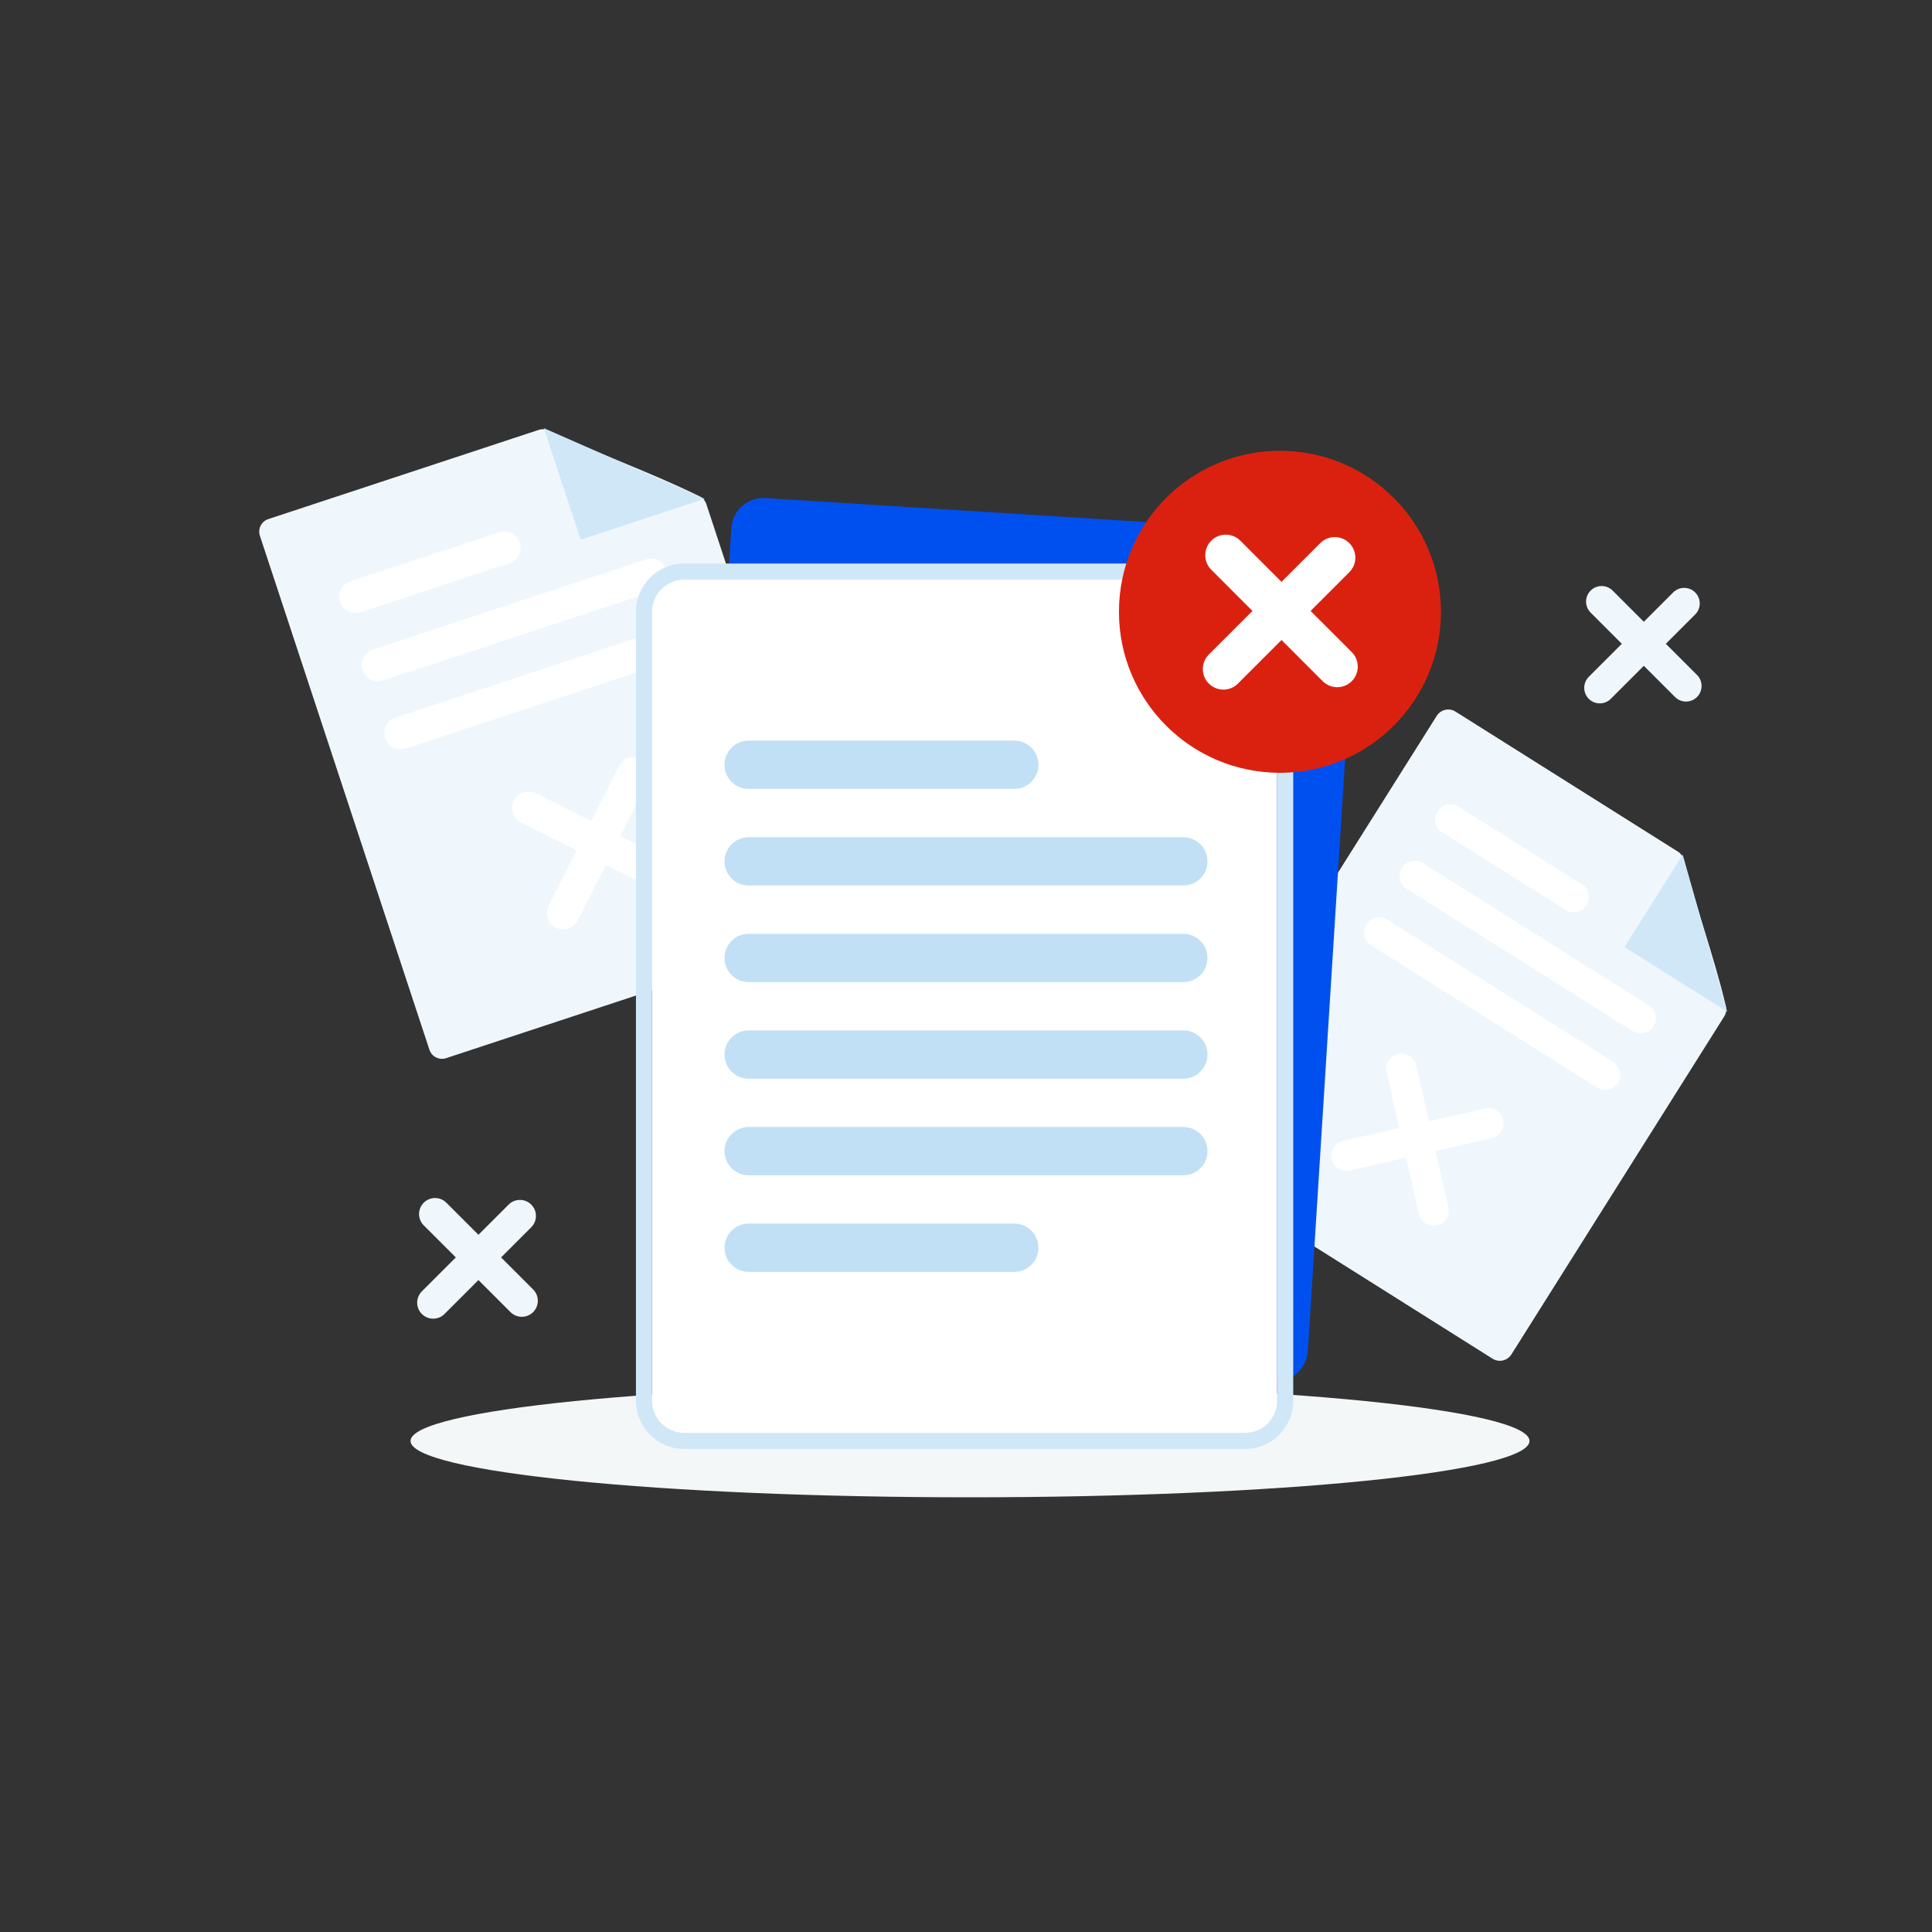 <svg width="240" height="240" viewBox="0 0 240 240" fill="none" xmlns="http://www.w3.org/2000/svg">
<rect x="0" y="0" width="240" height="240" fill="#333333" stroke="none"/>
<path d="M190 179C190 182.866 158.884 186 120.5 186C82.116 186 51 182.866 51 179C51 175.134 82.116 172 120.5 172C158.884 172 190 175.134 190 179Z" fill="#F3F7F8"/>
<path d="M178.472 88.931C178.971 88.138 180.019 87.9 180.812 88.4L208.437 105.795C208.818 106.035 209.086 106.415 209.192 106.852C210.407 111.833 212.905 118.712 214.399 124.997C214.503 125.435 214.421 125.898 214.182 126.279C205.083 140.728 198.144 151.747 187.753 168.249C187.254 169.042 186.205 169.282 185.412 168.782L145.873 143.884C145.08 143.385 144.842 142.337 145.341 141.544L178.472 88.931Z" fill="#EFF7FC"/>
<path d="M201.803 117.65L209.032 106.17L214.558 125.682L201.803 117.65Z" fill="#D0E7F8"/>
<path d="M178.572 100.795C179.126 99.914 180.29 99.65 181.17 100.204L196.476 109.842C197.357 110.397 197.621 111.56 197.067 112.441C196.512 113.321 195.349 113.586 194.468 113.031L179.162 103.393C178.282 102.838 178.017 101.675 178.572 100.795Z" fill="white"/>
<path d="M175.918 132.313C175.687 131.299 174.677 130.663 173.663 130.894C172.648 131.124 172.012 132.134 172.243 133.148L173.829 140.13L166.847 141.717C165.832 141.947 165.196 142.957 165.427 143.972C165.657 144.986 166.667 145.622 167.682 145.392L174.664 143.805L176.251 150.787C176.481 151.802 177.491 152.437 178.505 152.207C179.52 151.976 180.156 150.967 179.925 149.952L178.339 142.97L185.32 141.384C186.335 141.153 186.97 140.144 186.74 139.129C186.509 138.114 185.5 137.479 184.485 137.709L177.504 139.295L175.918 132.313Z" fill="white"/>
<path d="M174.155 107.81C174.71 106.93 175.873 106.665 176.754 107.22L204.815 124.89C205.695 125.445 205.96 126.608 205.405 127.488C204.851 128.369 203.687 128.633 202.807 128.079L174.746 110.409C173.865 109.854 173.601 108.691 174.155 107.81Z" fill="white"/>
<path d="M169.736 114.825C170.291 113.945 171.454 113.68 172.335 114.235L200.396 131.905C201.276 132.46 201.541 133.623 200.986 134.503C200.432 135.384 199.268 135.648 198.388 135.094L170.327 117.424C169.446 116.869 169.182 115.706 169.736 114.825Z" fill="white"/>
<path d="M32.285 66.552C32.002 65.692 32.468 64.766 33.328 64.483L66.92 53.403C67.332 53.267 67.78 53.301 68.171 53.491C73.151 55.912 80.643 58.572 86.921 61.665C87.311 61.857 87.606 62.203 87.742 62.615C93.523 80.142 97.921 93.477 104.532 113.52C104.815 114.379 104.35 115.309 103.491 115.592L55.415 131.449C54.556 131.732 53.63 131.266 53.346 130.406L32.285 66.552Z" fill="#EFF7FC"/>
<path d="M72.134 67.046L67.564 53.19L87.528 61.968L72.134 67.046Z" fill="#D0E7F8"/>
<path d="M42.25 74.769C41.899 73.706 42.477 72.56 43.539 72.21L62.013 66.116C63.076 65.766 64.221 66.343 64.572 67.406C64.922 68.469 64.345 69.615 63.282 69.965L44.809 76.058C43.746 76.409 42.6 75.831 42.25 74.769Z" fill="white"/>
<path d="M80.53 96.967C81.034 95.967 80.632 94.749 79.632 94.245C78.633 93.742 77.415 94.143 76.911 95.143L73.446 102.019L66.57 98.554C65.57 98.051 64.352 98.453 63.849 99.452C63.345 100.451 63.747 101.67 64.746 102.173L71.622 105.638L68.157 112.514C67.653 113.513 68.055 114.732 69.055 115.235C70.054 115.739 71.272 115.337 71.776 114.338L75.241 107.462L82.117 110.928C83.117 111.431 84.335 111.029 84.839 110.03C85.342 109.031 84.94 107.812 83.941 107.309L77.065 103.843L80.53 96.967Z" fill="white"/>
<path d="M45.043 83.236C44.692 82.173 45.27 81.027 46.332 80.677L80.2 69.506C81.263 69.155 82.409 69.733 82.759 70.795C83.11 71.858 82.532 73.004 81.47 73.355L47.602 84.525C46.539 84.876 45.393 84.298 45.043 83.236Z" fill="white"/>
<path d="M47.835 91.703C47.484 90.64 48.062 89.494 49.124 89.144L82.992 77.973C84.055 77.622 85.201 78.2 85.551 79.262C85.902 80.325 85.325 81.471 84.262 81.821L50.394 92.992C49.331 93.343 48.185 92.765 47.835 91.703Z" fill="white"/>
<path d="M200.329 73.367C199.574 72.612 198.349 72.612 197.594 73.367C196.839 74.122 196.839 75.346 197.594 76.101L201.468 79.975L197.366 84.076C196.611 84.831 196.611 86.055 197.366 86.81C198.121 87.565 199.345 87.565 200.1 86.81L204.202 82.709L208.076 86.583C208.831 87.338 210.055 87.338 210.81 86.583C211.565 85.828 211.565 84.603 210.81 83.848L206.936 79.975L210.582 76.329C211.337 75.574 211.337 74.35 210.582 73.595C209.827 72.84 208.602 72.84 207.847 73.595L204.202 77.24L200.329 73.367Z" fill="#EFF7FC"/>
<path d="M55.451 149.406C54.675 148.629 53.416 148.629 52.639 149.406C51.863 150.182 51.863 151.441 52.639 152.217L56.623 156.2L52.406 160.418C51.629 161.194 51.629 162.453 52.406 163.229C53.182 164.006 54.441 164.006 55.217 163.229L59.434 159.012L63.417 162.995C64.194 163.771 65.453 163.771 66.229 162.995C67.005 162.219 67.005 160.96 66.229 160.183L62.246 156.2L65.995 152.451C66.771 151.675 66.771 150.416 65.995 149.64C65.219 148.863 63.96 148.863 63.183 149.64L59.434 153.389L55.451 149.406Z" fill="#EFF7FC"/>
<path d="M90.847 65.616C90.985 63.411 92.885 61.736 95.09 61.875L164.849 66.264C167.053 66.403 168.728 68.303 168.59 70.508L162.467 167.821C162.328 170.026 160.428 171.701 158.223 171.562L88.464 167.173C86.26 167.034 84.585 165.134 84.724 162.93L90.847 65.616Z" fill="#0050F0"/>
<path d="M81 76C81 73.79 82.791 72 85 72H154.65C156.859 72 158.65 73.79 158.65 76V174C158.65 176.209 156.859 178 154.65 178H85C82.791 178 81 176.209 81 174V76Z" fill="white"/>
<path fill-rule="evenodd" clip-rule="evenodd" d="M85 70H154.65C157.963 70 160.65 72.686 160.65 76V174C160.65 177.313 157.963 180 154.65 180H85C81.686 180 79 177.313 79 174V76C79 72.686 81.686 70 85 70ZM85 72C82.791 72 81 73.79 81 76V174C81 176.209 82.791 178 85 178H154.65C156.859 178 158.65 176.209 158.65 174V76C158.65 73.79 156.859 72 154.65 72H85Z" fill="#D0E7F8"/>
<path d="M90 95C90 93.343 91.343 92 93 92H126C127.657 92 129 93.343 129 95C129 96.656 127.657 98 126 98H93C91.343 98 90 96.656 90 95Z" fill="#C1E0F5"/>
<path d="M90 107C90 105.343 91.343 104 93 104H147C148.657 104 150 105.343 150 107C150 108.656 148.657 110 147 110H93C91.343 110 90 108.656 90 107Z" fill="#C1E0F5"/>
<path d="M90 119C90 117.343 91.343 116 93 116H147C148.657 116 150 117.343 150 119C150 120.656 148.657 122 147 122H93C91.343 122 90 120.656 90 119Z" fill="#C1E0F5"/>
<path d="M90 131C90 129.343 91.343 128 93 128H147C148.657 128 150 129.343 150 131C150 132.656 148.657 134 147 134H93C91.343 134 90 132.656 90 131Z" fill="#C1E0F5"/>
<path d="M90 143C90 141.343 91.343 140 93 140H147C148.657 140 150 141.343 150 143C150 144.656 148.657 146 147 146H93C91.343 146 90 144.656 90 143Z" fill="#C1E0F5"/>
<path d="M90 155C90 153.343 91.343 152 93 152H126C127.657 152 129 153.343 129 155C129 156.656 127.657 158 126 158H93C91.343 158 90 156.656 90 155Z" fill="#C1E0F5"/>
<path d="M179 76C179 87.046 170.046 96 159 96C147.954 96 139 87.046 139 76C139 64.954 147.954 56 159 56C170.046 56 179 64.954 179 76Z" fill="#DA2110"/>
<path d="M154.08 67.166C153.083 66.169 151.466 66.169 150.469 67.166C149.472 68.163 149.472 69.779 150.469 70.776L155.584 75.892L150.167 81.308C149.17 82.305 149.17 83.922 150.167 84.919C151.165 85.916 152.781 85.916 153.778 84.919L159.195 79.502L164.31 84.618C165.307 85.615 166.924 85.615 167.921 84.618C168.918 83.621 168.918 82.004 167.921 81.007L162.806 75.892L167.619 71.078C168.617 70.081 168.617 68.464 167.619 67.467C166.622 66.47 165.006 66.47 164.009 67.467L159.195 72.281L154.08 67.166Z" fill="white"/>
</svg>
